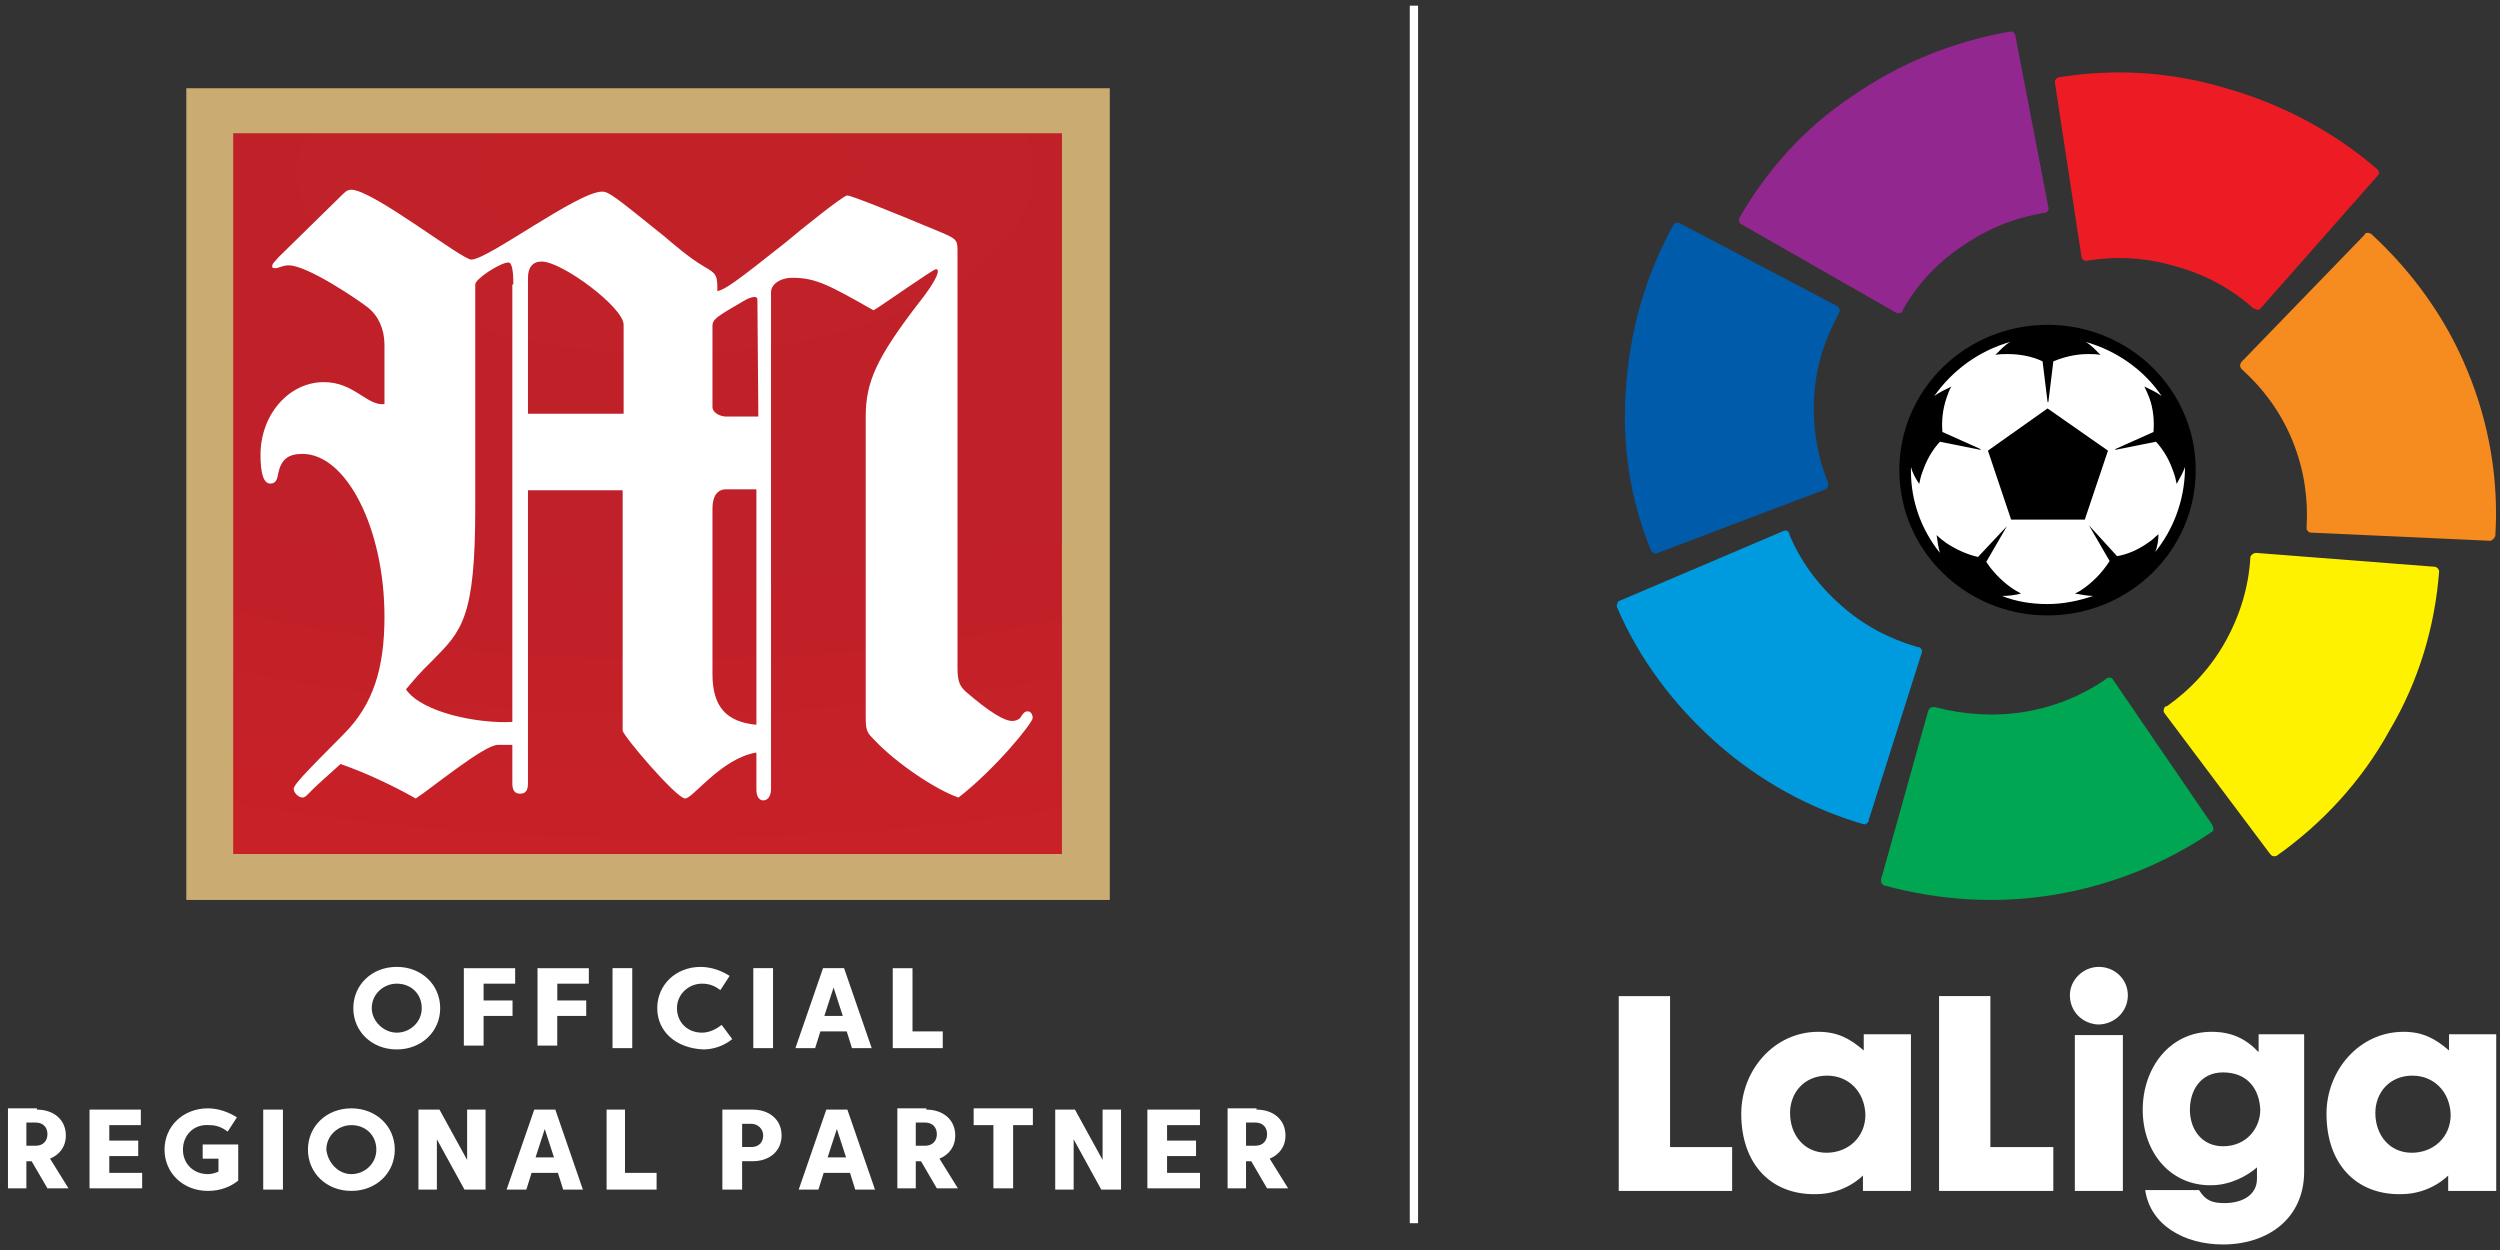 <svg xmlns="http://www.w3.org/2000/svg" width="80" height="40" fill="none" viewBox="0 0 80 40">
    <rect x="0" y="0" width="80" height="40" fill="#333333" stroke="none"/>
    <path fill="#fff" d="M45.378.182h-.265v38.96h.265V.183zM65.521 10.473c-2.57 0-4.662 2.052-4.662 4.571 0 2.52 2.093 4.572 4.662 4.572 2.57 0 4.662-2.052 4.662-4.572.027-2.52-2.066-4.571-4.662-4.571z"/>
    <path fill="#92278F" d="M55.667 6.966c-.027.052-.027.104 0 .156.026.026.026.052.053.052l4.953 2.831c.053.026.106.026.16 0 .026 0 .026-.026.052-.052v-.026c.45-.805 1.086-1.506 1.908-2.052.82-.571 1.695-.909 2.622-1.065h.027c.026 0 .026 0 .053-.026.052-.026.079-.104.052-.156l-1.06-5.506c0-.026-.026-.052-.026-.052-.026-.052-.079-.078-.159-.052h-.026c-1.748.312-3.47.987-5.033 2.078-1.483.987-2.702 2.338-3.576 3.87z"/>
    <path fill="#005BAA" d="M52.832 17.616c.027.051.08.077.133.103.026 0 .053 0 .08-.026l5.35-2.026c.053-.025.106-.078.106-.13v-.077c-.344-.858-.503-1.767-.45-2.754.053-.96.344-1.87.794-2.675v-.026c0-.026.027-.026.027-.052 0-.052-.026-.13-.08-.156l-5.033-2.65c-.026 0-.053-.025-.08-.025-.052 0-.105.026-.132.078-.847 1.532-1.377 3.273-1.51 5.143-.158 1.87.133 3.662.795 5.273z"/>
    <path fill="#009BDF" d="M59.614 26.369c.053.026.106 0 .159-.052.026-.026.026-.052.026-.078l1.696-5.35c.026-.053 0-.13-.053-.157-.027-.026-.027-.026-.053-.026h-.027c-.9-.26-1.748-.7-2.464-1.35-.741-.65-1.298-1.429-1.642-2.26v-.026c0-.026-.026-.026-.026-.052-.053-.052-.106-.052-.16-.026l-5.244 2.234c-.027 0-.053.026-.053.052-.027.052-.053.104-.027.156.689 1.61 1.775 3.09 3.179 4.337 1.378 1.221 2.993 2.104 4.689 2.598z"/>
    <path fill="#00A651" d="M70.766 26.628c.053-.026.08-.077.053-.155 0-.026-.026-.052-.026-.078l-3.18-4.65c-.026-.052-.105-.078-.158-.052-.027 0-.027 0-.053.026 0 0-.027 0-.027.026-.768.52-1.642.883-2.622 1.04-.98.155-1.934.077-2.835-.157h-.079c-.053 0-.106.052-.133.104l-1.51 5.403v.078c0 .052.053.104.107.13h.026c1.722.467 3.576.597 5.43.285 1.855-.311 3.55-1.012 5.007-2z"/>
    <path fill="#FFF200" d="M78.05 18.29c0-.051-.026-.103-.079-.129-.026-.026-.053-.026-.08-.026l-5.695-.442c-.052 0-.105.026-.158.078 0 .026-.027.026-.027.052v.026c-.053.91-.318 1.818-.795 2.676-.476.857-1.139 1.558-1.88 2.078h-.027c-.026 0-.026.025-.053.051-.026.052-.026.13 0 .156l3.39 4.52.054.052c.053.026.106.026.159 0 1.43-1.013 2.702-2.364 3.602-4 .954-1.61 1.457-3.35 1.59-5.091z"/>
    <path fill="#F68B1F" d="M75.879 7.486c-.053-.026-.106-.052-.16-.026-.026 0-.052.026-.052.052l-3.947 4.077c-.027.053-.053.104-.027.156 0 .026.027.026.027.052l.026.026c.689.624 1.245 1.377 1.616 2.286.37.91.503 1.844.45 2.753v.078c.027.052.08.104.133.104l5.722.26c.026 0 .053 0 .08-.026.052-.026.079-.078.105-.13v-.026c.106-1.74-.185-3.559-.9-5.273-.69-1.688-1.775-3.169-3.073-4.363z"/>
    <path fill="#ED1C24" d="M65.892 2.473c-.053 0-.106.052-.133.104v.077l.848 5.559c0 .052.053.104.106.13h.079c.928-.156 1.881-.104 2.835.182.954.26 1.801.727 2.49 1.35h.026c.027 0 .027.026.053.026.053.026.133 0 .16-.052l3.735-4.234c.026-.025.026-.025.026-.051.026-.052 0-.104-.053-.156-1.324-1.143-2.967-2.052-4.795-2.572-1.775-.545-3.629-.65-5.377-.363z"/>
    <path fill="#000" d="M65.521 10.395c-2.622 0-4.742 2.078-4.742 4.65 0 2.57 2.12 4.648 4.742 4.648 2.623 0 4.742-2.078 4.742-4.649s-2.12-4.65-4.742-4.65zm3.444 7.272c.08-.181.106-.415.106-.571-.106.078-.186.182-.318.26-.318.233-.689.39-1.007.441l-.9-.987.662 1.143c-.186.286-.424.572-.768.831-.106.078-.212.156-.345.208.16.026.398.078.583.078-.45.156-.954.26-1.457.26-.503 0-1.007-.078-1.457-.26.212 0 .424-.026.61-.078-.107-.052-.239-.13-.345-.208-.318-.233-.583-.52-.768-.805l.662-1.143-.927.987c-.344-.078-.689-.233-1.007-.441-.106-.078-.212-.156-.318-.26.027.182.053.39.106.571-.582-.727-.927-1.636-.927-2.623v-.13c.053.208.16.39.265.546.027-.13.053-.26.106-.39.133-.39.318-.701.556-.961l1.298.26v-.026l-1.218-.546c-.027-.337 0-.701.132-1.09.053-.13.08-.26.16-.364-.16.078-.398.182-.557.311.583-.83 1.43-1.454 2.437-1.74-.185.104-.344.286-.477.416.133-.026.265-.026.398-.026.397 0 .794.078 1.112.233l.16 1.3h.026l.159-1.3c.317-.13.688-.233 1.112-.233.132 0 .265 0 .397.026-.132-.13-.291-.312-.476-.416 1.006.286 1.88.91 2.437 1.74-.16-.13-.398-.233-.557-.311.053.104.106.233.16.363.132.364.158.754.132 1.091l-1.219.546v.026l1.298-.26c.239.26.424.571.557.961.052.13.079.26.105.39.08-.156.212-.364.265-.546v.13c-.026.961-.37 1.87-.953 2.597z"/>
    <path fill="#000" d="M63.614 14.42l.742 2.208h2.357l.742-2.207-1.934-1.351-1.907 1.35z"/>
    <path fill="#fff" d="M51.8 31.875v6.234h3.628v-1.403h-1.986v-4.83h-1.643zM58.475 34.42c-.742 0-1.193.546-1.193 1.195 0 .702.45 1.273 1.166 1.273.689 0 1.245-.493 1.245-1.22-.026-.754-.556-1.247-1.218-1.247zm-2.755 1.221c0-1.402 1.06-2.623 2.463-2.623.61 0 1.007.208 1.457.597v-.519h1.51v5.013h-1.536v-.494s-.557.598-1.51.598c-1.43.026-2.384-.961-2.384-2.572zM65.707 38.109H62.05v-6.234h1.642v4.831h2.014v1.403zM67.932 38.109h-1.537v-4.987h1.537v4.987zm-1.696-6.26c0-.493.424-.909.927-.909.504 0 .928.39.928.91 0 .519-.424.934-.954.934-.503-.026-.9-.415-.9-.935zM71.137 34.317c-.715 0-1.06.571-1.06 1.195 0 .649.398 1.168 1.06 1.168.768 0 1.192-.597 1.192-1.168-.027-.65-.397-1.195-1.192-1.195zm-2.57 1.195c0-1.351.875-2.494 2.199-2.494.636 0 1.086.208 1.51.65v-.572h1.457v4.39c0 1.532-1.192 2.337-2.596 2.337-1.245 0-2.331-.623-2.49-1.74h1.722c.212.338.424.416.82.416.53 0 1.034-.234 1.034-.78v-.363c-.291.26-.848.571-1.457.571-1.298.026-2.199-1.039-2.199-2.415zM77.203 34.42c-.742 0-1.192.546-1.192 1.195 0 .702.45 1.273 1.166 1.273.688 0 1.245-.493 1.245-1.22-.027-.754-.557-1.247-1.219-1.247zm-2.755 1.221c0-1.402 1.06-2.623 2.464-2.623.609 0 1.006.208 1.457.597v-.519h1.51v5.013h-1.537v-.494s-.556.598-1.51.598c-1.43.026-2.384-.961-2.384-2.572zM12.696 30.94c.8 0 1.39.578 1.39 1.321s-.59 1.321-1.39 1.321c-.8 0-1.39-.578-1.39-1.32 0-.744.59-1.322 1.39-1.322zm0 2.105c.42 0 .8-.33.8-.784s-.337-.784-.8-.784c-.421 0-.8.33-.8.784 0 .413.379.784.8.784zM14.885 30.982h1.6v.495h-1.01v.537h.926v.495h-.926v.95h-.632V30.98h.042zM17.243 30.982h1.6v.495h-1.01v.537h.926v.495h-.927v.95h-.631V30.98h.042zM20.232 30.982v2.559h-.631v-2.56h.631zM21.032 32.261c0-.743.59-1.32 1.39-1.32.336 0 .673.123.926.288l-.295.454c-.169-.124-.337-.206-.59-.206-.42 0-.8.33-.8.784s.337.784.8.784c.253 0 .464-.123.632-.247l.337.454c-.253.206-.59.33-.926.33-.884-.041-1.474-.578-1.474-1.32zM24.737 30.982v2.559h-.631v-2.56h.631zM27.01 30.982l.885 2.559h-.632l-.168-.537h-.842l-.169.537h-.631l.884-2.56h.674zm-.336.619l-.295.908h.59l-.295-.908zM28.568 30.982h.632v2.022h.968v.537h-1.6v-2.56zM1.181 35.508c.547 0 .926.33.926.826 0 .371-.21.62-.505.743l.59.95h-.674l-.505-.867H.844v.867H.255v-2.56h.926v.041zm-.337.454v.702h.295c.253 0 .379-.165.379-.371 0-.207-.126-.372-.379-.372H.844v.041zM2.865 35.508h1.642v.496h-1.01v.495h.926v.495h-.926v.537h1.052v.495H2.865v-2.518zM5.854 36.788c0 .454.337.784.8.784.127 0 .253-.04.337-.082v-.413h-.505v-.454h1.137v1.156c-.253.206-.59.33-.969.33-.8 0-1.389-.578-1.389-1.321s.59-1.321 1.39-1.321c.336 0 .673.124.926.289l-.295.454c-.169-.124-.337-.206-.59-.206-.505-.042-.842.33-.842.784zM9.054 35.508v2.56h-.631v-2.56h.631zM11.243 35.467c.8 0 1.39.578 1.39 1.321s-.59 1.321-1.39 1.321c-.8 0-1.389-.578-1.389-1.321s.59-1.321 1.39-1.321zm0 2.105c.422 0 .8-.33.8-.784s-.336-.784-.8-.784c-.42 0-.8.33-.8.784.043.413.38.784.8.784zM13.433 35.508h.631l.884 1.61v-1.61h.59v2.56h-.674l-.884-1.61v1.61h-.59v-2.56h.043zM17.77 35.508l.883 2.56h-.631l-.169-.537h-.842l-.168.537h-.632l.885-2.56h.673zm-.338.62l-.294.908h.589l-.295-.909zM19.37 35.508H20v2.023h1.011v.537h-1.6v-2.56h-.042zM23.748 37.2v.868h-.632v-2.56h.968c.548 0 .927.33.927.826 0 .495-.38.825-.927.825h-.336v.042zm.294-1.238h-.294v.743h.294c.253 0 .38-.165.38-.371 0-.207-.17-.372-.38-.372zM27.116 35.508l.884 2.56h-.632l-.168-.537h-.842l-.169.537h-.631l.884-2.56h.674zm-.337.62l-.295.908h.59l-.295-.909zM29.642 35.508c.547 0 .926.33.926.826 0 .371-.21.62-.505.743l.59.95h-.674l-.506-.867h-.168v.867h-.59v-2.56h.927v.041zm-.337.454v.702h.295c.252 0 .379-.165.379-.371 0-.207-.127-.372-.38-.372h-.294v.041zM31.789 36.004h-.632v-.537h1.895v.537h-.632v2.023h-.631v-2.023zM33.768 35.508h.631l.884 1.61v-1.61h.59v2.56h-.632l-.884-1.61v1.61h-.59v-2.56zM36.757 35.508h1.642v.496h-1.053v.495h.927v.495h-.927v.537H38.4v.495h-1.684v-2.518h.042zM40.21 35.508c.547 0 .925.33.925.826 0 .371-.21.62-.505.743l.59.95h-.674l-.505-.867h-.168v.867h-.59v-2.56h.926v.041zm-.337.454v.702h.294c.253 0 .38-.165.38-.371 0-.207-.127-.372-.38-.372h-.294v.041z"/>
    <path fill="#CAAB72" d="M35.513 2.824H5.962v25.974h29.551V2.824z"/>
    <path fill="url(#paint0_radial)" d="M33.982 4.264H7.462v23.064h26.52V4.264z"/>
    <path fill="#fff" d="M16.895 15.689v9.373c0 .214-.062.336-.25.336-.187 0-.25-.122-.25-.336v-1.226h-.468c-.438 0-2.187 1.44-2.624 1.716-.75-.43-1.687-.858-2.406-1.103-.406.367-.687.613-.874.796-.188.184-.25.276-.344.276-.125 0-.281-.153-.281-.276 0-.122.281-.428 1.624-1.776.906-.92 1.281-2.052 1.281-3.737 0-2.818-1.218-5.207-2.624-5.207-.469 0-.687.184-.78.643-.032.245-.126.306-.25.306-.22 0-.313-.337-.313-.918 0-1.287.906-2.328 2.03-2.328.969 0 1.375.765 1.937.704v-1.899c0-.49-.187-.919-.531-1.194-.312-.245-1.937-1.348-2.53-1.348-.219 0-.313.092-.438.092-.093 0-.093-.03-.093-.062 0-.091.062-.122.218-.306l2.062-2.021c.094-.092.156-.123.25-.123.687 0 3.53 2.236 3.842 2.236.531 0 3.405-2.175 4.186-2.175.219 0 .438.184 2 1.44.25.214.78.674 1.249.95.437.245.437.306.437.796.25-.061.531-.245 2.187-1.562.469-.398 1.843-1.501 1.968-1.501s1.28.46 2.968 1.164c.5.214.562.245.562.582v13.354c0 .43.062.582.25.766.78.674 1.25.95 1.5.95.093 0 .187-.031.25-.092.124-.184.155-.215.25-.215.093 0 .155.092.155.215 0 .153-1.187 1.623-2.374 2.542-.718-.245-2-1.103-2.686-1.838-.25-.245-.282-.306-.282-.765V13.33c0-1.102.344-1.868 1.656-3.583.687-.858.719-1.134.594-1.134-.094 0-1.687 1.134-2 1.317-1.405-.796-1.843-1.041-2.592-1.041-.406 0-.688.214-.688.46v15.896c0 .215-.093.368-.25.368-.124 0-.218-.123-.218-.337v-1.195c-1.125.184-2.03 1.47-2.28 1.47-.282 0-2-2.02-2-2.174v-7.688h-3.03zm-.468-6.586c0-.52-.063-.704-.157-.704-.25 0-1.062.52-1.062.704v7.168c0 3.522-.437 3.92-1.374 4.87-.438.429-.531.551-.844.919.531.766 2.374 1.103 3.405 1.041V9.103h.032zm.468 4.136h3.061v-2.85c0-.55-1.968-2.02-2.624-2.02-.28 0-.437.183-.437.52v4.35zm7.341-3.645c0-.062-.031-.092-.094-.092-.093 0-.218.06-.28.092l-.625.367c-.344.214-.438.306-.438.46v2.603c0 .184.25.306.438.306h1.03l-.03-3.736zm0 6.064h-1c-.28 0-.437.215-.437.613v5.299c0 1.041.438 1.531 1.406 1.623v-7.535h.031z"/>
    <defs>
        <radialGradient id="paint0_radial" cx="0" cy="0" r="1" gradientTransform="matrix(47.062 0 0 23.043 21.293 5.495)" gradientUnits="userSpaceOnUse">
            <stop stop-color="#C22127"/>
            <stop offset=".505" stop-color="#BF2029"/>
            <stop offset="1" stop-color="#C92127"/>
        </radialGradient>
    </defs>
</svg>
